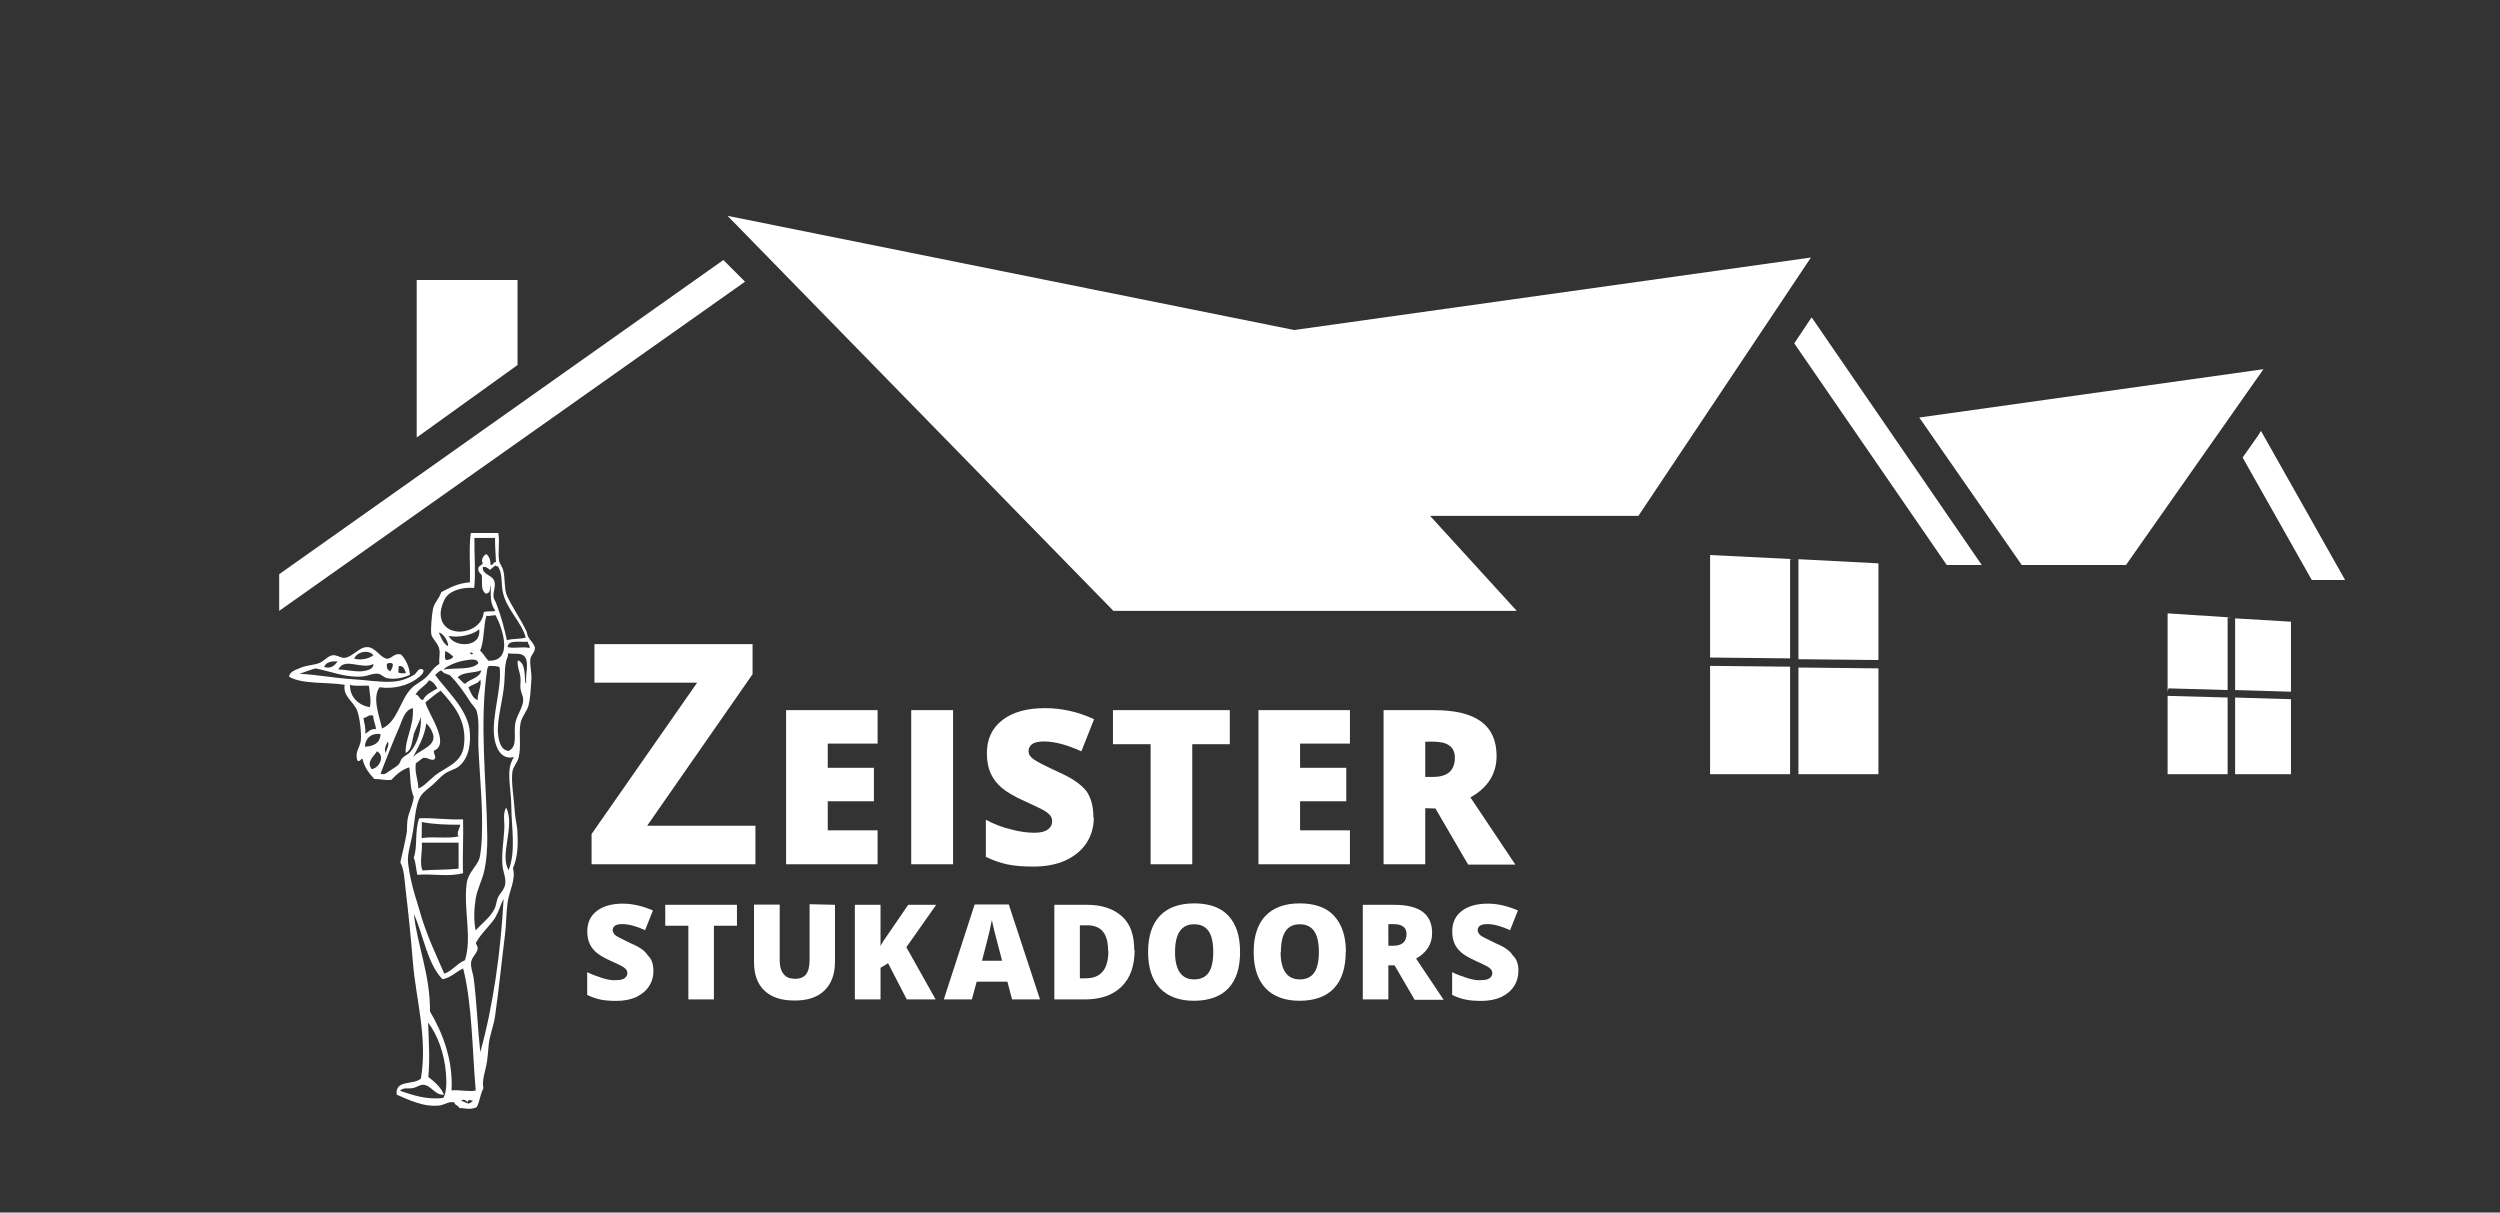 <svg xmlns="http://www.w3.org/2000/svg" xmlns:xlink="http://www.w3.org/1999/xlink" version="1.1" id="Layer_2" x="0px" y="0px" width="299.984px" height="145.493px" viewBox="0 0 299.984 145.493" enable-background="new 0 0 299.984 145.493" xml:space="preserve">
<rect x="0" y="0" width="299.984" height="145.493" fill="#333333" stroke="none"/>
<g>
	<polygon fill="#FFF" points="62.1,43.8 62.1,33.6 50,33.6 50,52.5"/>
	<polygon fill="#FFF" points="87.3,25.9 133.6,73.3 182,73.3 171.6,61.9 196.6,61.9 217.3,30.9 155.3,39.6"/>
	<polygon fill="#FFF" points="230.3,50.1 242.6,67.8 255.1,67.8 271.6,44.3"/>
	<g>
		<polygon fill="#FFF" points="215.8,79.1 225.4,79.2 225.4,67.6 215.8,67.1"/>
		<polygon fill="#FFF" points="205.2,78.9 214.8,79 214.8,67.1 215.3,67.1 205.2,66.6 205.2,79.4"/>
		<polygon fill="#FFF" points="225.4,80.2 215.8,80.1 215.8,92.9 225.4,92.9 225.4,79.7"/>
		<polygon fill="#FFF" points="205.2,79.9 205.2,92.9 214.8,92.9 214.8,80"/>
	</g>
	<g>
		<polygon fill="#FFF" points="268.2,82.8 274.9,83 274.9,74.6 268.2,74.2"/>
		<polygon fill="#FFF" points="260.2,82.6 267.3,82.8 267.3,74.1 267.8,74.1 260.1,73.6 260.1,83"/>
		<polygon fill="#FFF" points="274.9,83.9 268.2,83.7 268.2,92.9 274.9,92.9 274.9,83.5"/>
		<polygon fill="#FFF" points="260.1,83.5 260.1,92.9 267.3,92.9 267.3,83.7"/>
	</g>
	<polygon fill="#FFF" points="33.5,73.3 89.4,33.8 87.3,31.7 86.8,31.2 33.5,68.9"/>
	<polygon fill="#FFF" points="278.1,69.6 281.4,69.6 271.3,51.7 271,52.2 269.1,54.9 277.4,69.6"/>
	<polygon fill="#FFF" points="237.8,67.8 217.4,38.1 217.3,38.2 215.3,41.2 233.6,67.8"/>
	<g>
		<path fill="#FFF" d="M90.647 103.709H70.986v-3.633l12.666-18.16H71.328v-4.625h18.974v3.612L77.654 99.083h12.993V103.709z"/>
		<path fill="#FFF" d="M105.305 103.709H94.327V85.213h10.979v4.012h-5.981v2.91h5.538v4.011h-5.538v3.489h5.981L105.305 103.7 L105.305 103.709z"/>
		<path fill="#FFF" d="M109.34 103.709V85.213h5.023v18.496H109.34z"/>
		<path fill="#FFF" d="M131.249 98.092c0 1.146-0.292 2.162-0.872 3.054c-0.583 0.894-1.422 1.584-2.52 2.1 c-1.096 0.49-2.382 0.738-3.857 0.738c-1.232 0-2.264-0.086-3.1-0.258c-0.834-0.172-1.703-0.475-2.604-0.906v-4.453 c0.953 0.5 1.9 0.9 3 1.146c1.029 0.3 2 0.4 2.8 0.413c0.742 0 1.287-0.131 1.632-0.389 c0.347-0.253 0.521-0.586 0.521-0.99c0-0.254-0.07-0.476-0.209-0.666c-0.141-0.187-0.363-0.381-0.67-0.571 c-0.31-0.195-1.128-0.593-2.46-1.195c-1.207-0.547-2.11-1.076-2.714-1.588c-0.603-0.521-1.051-1.11-1.342-1.771 c-0.29-0.672-0.436-1.46-0.436-2.368c0-1.707 0.62-3.031 1.859-3.984c1.239-0.957 2.942-1.432 5.108-1.432 c1.916 0 3.9 0.4 5.9 1.329l-1.532 3.856c-1.727-0.793-3.22-1.186-4.475-1.186c-0.651 0-1.121 0.112-1.417 0.3 c-0.297 0.227-0.443 0.51-0.443 0.846c0 0.4 0.2 0.7 0.6 0.979c0.375 0.3 1.4 0.8 3.1 1.6 c1.595 0.7 2.7 1.5 3.3 2.312C130.939 95.8 131.2 96.8 131.2 98.092z"/>
		<path fill="#FFF" d="M143.063 103.709h-4.996V89.301h-4.519v-4.088h14.019v4.088h-4.504V103.709z"/>
		<path fill="#FFF" d="M161.984 103.709h-10.977V85.213h10.977v4.012H156v2.91h5.543v4.011H156v3.489h5.983V103.709z"/>
		<path fill="#FFF" d="M171.019 96.978v6.731h-4.999V85.213h6.059c5.026 0 7.5 1.8 7.5 5.5 c0 2.143-1.048 3.8-3.138 4.971l5.389 8.061h-5.665l-3.921-6.732L171.019 96.978L171.019 96.978z M171.019 93.224h0.934 c1.747 0 2.622-0.772 2.622-2.313c0-1.273-0.855-1.914-2.569-1.914h-0.985L171.019 93.224L171.019 93.224z"/>
	</g>
	<g>
		<path fill="#FFF" d="M78.411 116.476c0 0.703-0.181 1.328-0.537 1.873c-0.356 0.549-0.872 0.974-1.545 1.3 c-0.674 0.301-1.462 0.453-2.368 0.453c-0.757 0-1.391-0.054-1.903-0.16c-0.512-0.104-1.043-0.291-1.599-0.555v-2.734 c0.584 0.3 1.2 0.5 1.8 0.703c0.633 0.2 1.2 0.3 1.7 0.254c0.455 0 0.789-0.08 1.002-0.238 c0.211-0.155 0.317-0.357 0.317-0.607c0-0.156-0.041-0.289-0.129-0.408c-0.084-0.115-0.222-0.234-0.411-0.353 c-0.188-0.119-0.692-0.362-1.51-0.731c-0.739-0.336-1.296-0.662-1.666-0.977c-0.37-0.318-0.644-0.682-0.823-1.087 c-0.179-0.412-0.268-0.896-0.268-1.453c0-1.048 0.38-1.86 1.141-2.444c0.761-0.588 1.808-0.881 3.136-0.881 c1.177 0 2.4 0.3 3.6 0.817l-0.94 2.366c-1.061-0.485-1.978-0.729-2.748-0.729c-0.4 0-0.688 0.07-0.871 0.2 c-0.181 0.139-0.271 0.312-0.271 0.52c0 0.2 0.1 0.4 0.3 0.601c0.23 0.2 0.9 0.5 1.9 1 c0.979 0.4 1.7 0.9 2 1.419C78.22 115.1 78.4 115.7 78.4 116.476z"/>
		<path fill="#FFF" d="M85.664 119.924h-3.066v-8.846h-2.773v-2.51h8.604v2.51h-2.764L85.664 119.924L85.664 119.924z"/>
		<path fill="#FFF" d="M100.191 108.569v6.834c0 1.485-0.42 2.637-1.261 3.452c-0.843 0.813-2.055 1.224-3.639 1.2 c-1.548 0-2.738-0.396-3.567-1.19c-0.831-0.79-1.246-1.929-1.246-3.416v-6.902h3.081v6.662c0 0.8 0.2 1.4 0.5 1.7 c0.299 0.4 0.7 0.5 1.3 0.544c0.627 0 1.081-0.179 1.363-0.537c0.282-0.362 0.424-0.95 0.424-1.769v-6.647 L100.191 108.569L100.191 108.569z"/>
		<path fill="#FFF" d="M112.271 119.924h-3.463l-2.244-4.344l-0.906 0.545v3.799h-3.082V108.57h3.082v4.933 c0.155-0.305 0.468-0.791 0.938-1.451l2.386-3.48h3.354l-3.579 5.09L112.271 119.924z"/>
		<path fill="#FFF" d="M121.441 119.924l-0.559-2.129h-3.688l-0.575 2.129h-3.369l3.704-11.397h4.093l3.748 11.397H121.441z M120.246 115.28l-0.488-1.863c-0.115-0.414-0.254-0.949-0.417-1.607c-0.162-0.657-0.268-1.128-0.32-1.412 c-0.05 0.264-0.138 0.697-0.277 1.303c-0.137 0.606-0.439 1.801-0.911 3.582h2.414V115.28z"/>
		<path fill="#FFF" d="M136.147 114.004c0 1.896-0.52 3.355-1.562 4.381c-1.045 1.025-2.513 1.539-4.402 1.539h-3.669V108.57 h3.929c1.821 0 3.2 0.5 4.2 1.397C135.653 110.9 136.1 112.2 136.1 114.004z M132.963 114.1 c0-1.043-0.205-1.812-0.617-2.314c-0.412-0.504-1.037-0.754-1.875-0.754h-0.894v6.359h0.684c0.931 0 1.616-0.27 2.049-0.811 C132.746 116.1 133 115.2 133 114.116z"/>
		<path fill="#FFF" d="M148.803 114.229c0 1.912-0.466 3.363-1.402 4.357c-0.938 0.994-2.311 1.492-4.116 1.5 c-1.782 0-3.147-0.502-4.096-1.502c-0.951-0.998-1.425-2.453-1.425-4.363c0-1.889 0.472-3.328 1.415-4.328 c0.945-0.994 2.321-1.493 4.121-1.493c1.806 0 3.2 0.5 4.1 1.481C148.339 110.9 148.8 112.3 148.8 114.229z M140.993 114.229c0 2.2 0.8 3.3 2.3 3.293c0.775 0 1.352-0.266 1.729-0.801c0.373-0.531 0.562-1.361 0.562-2.492 s-0.19-1.971-0.571-2.51c-0.379-0.54-0.948-0.812-1.704-0.812C141.763 110.9 141 112 141 114.229z"/>
		<path fill="#FFF" d="M161.475 114.229c0 1.912-0.468 3.363-1.405 4.357c-0.937 0.994-2.309 1.492-4.114 1.5 c-1.78 0-3.146-0.502-4.096-1.502c-0.949-0.998-1.425-2.453-1.425-4.363c0-1.889 0.471-3.328 1.415-4.328 c0.945-0.994 2.318-1.493 4.118-1.493c1.809 0 3.2 0.5 4.1 1.481C161.008 110.9 161.5 112.3 161.5 114.229z M153.664 114.229c0 2.2 0.8 3.3 2.3 3.293c0.774 0 1.353-0.266 1.729-0.801c0.372-0.531 0.562-1.361 0.562-2.492 s-0.19-1.971-0.572-2.51c-0.38-0.54-0.948-0.812-1.706-0.812C154.434 110.9 153.7 112 153.7 114.229z"/>
		<path fill="#FFF" d="M166.594 115.792v4.133h-3.066V108.57h3.718c3.084 0 4.6 1.1 4.6 3.4 c0 1.314-0.644 2.332-1.924 3.053l3.305 4.947h-3.479l-2.406-4.133H166.594z M166.594 113.485h0.573 c1.071 0 1.607-0.473 1.607-1.421c0-0.78-0.522-1.174-1.577-1.174h-0.604V113.485z"/>
		<path fill="#FFF" d="M182.2 116.476c0 0.703-0.179 1.328-0.536 1.873c-0.354 0.549-0.871 0.974-1.546 1.3 c-0.672 0.301-1.464 0.453-2.368 0.453c-0.756 0-1.392-0.054-1.901-0.16c-0.513-0.104-1.044-0.291-1.6-0.555v-2.734 c0.583 0.3 1.2 0.5 1.8 0.703c0.634 0.2 1.2 0.3 1.7 0.254c0.456 0 0.789-0.08 1.003-0.238 c0.209-0.155 0.318-0.357 0.318-0.607c0-0.156-0.043-0.289-0.132-0.408c-0.084-0.115-0.222-0.234-0.409-0.353 c-0.188-0.119-0.692-0.362-1.511-0.731c-0.738-0.336-1.295-0.662-1.666-0.977c-0.37-0.318-0.643-0.682-0.822-1.087 c-0.18-0.412-0.269-0.896-0.269-1.453c0-1.048 0.381-1.86 1.143-2.444c0.762-0.588 1.807-0.881 3.137-0.881 c1.175 0 2.4 0.3 3.6 0.817l-0.938 2.366c-1.062-0.485-1.979-0.729-2.75-0.729c-0.4 0-0.69 0.07-0.87 0.2 c-0.181 0.139-0.272 0.312-0.272 0.52c0 0.2 0.1 0.4 0.3 0.601c0.229 0.2 0.9 0.5 1.9 1 c0.976 0.4 1.7 0.9 2 1.419C182.011 115.1 182.2 115.7 182.2 116.476z"/>
	</g>
	<g>
		<path fill="#FFF" d="M49.215 84.323c0.006-0.008-0.007-0.105 0-0.105C49.733 84.1 48.7 84.9 49.2 84.323z"/>
		<path fill="#FFF" d="M55.566 98.313c0.065 2.055-0.089 4.5 0 6.458c-1.667 0.485-3.679 0.042-5.489 0.2 c-0.163-0.662-0.174-1.477-0.431-2.046c0.486-1.347 0.087-3.123 0.646-4.733C51.826 98.1 53.7 98.4 55.6 98.313z M50.616 100.575c1.292-0.25 3.1 0.1 4.411-0.216c-0.308-0.421 0.158-0.987 0.216-1.397c-1.657 0.006-3.252-0.051-4.627-0.324 C50.616 99.3 50.6 99.9 50.6 100.575z M50.723 104.448c1.326-0.113 2.695-0.043 4.305-0.215c0-1.039 0-2.081 0-3.121 c-1.471 0-2.94 0-4.411 0C50.714 102.1 50.3 103.6 50.7 104.448z"/>
		<path fill="#FFF" d="M57.181 132.86c-0.789 0.381-1.629 0.064-2.045 0.107c-0.184-0.373-0.726-0.443-0.538-0.645 c-0.676-0.261-1.199 0.241-1.83 0.321c-1.933 0.248-3.803-0.709-5.166-1.291c-0.23-1.847 2.1-1.131 2.907-1.938 c0.817-4.935-0.613-9.543-0.969-13.99c-0.249-3.107-0.564-6.148-0.861-8.609c-0.146-1.209-0.158-2.445-0.645-3.336 c0.218-0.99 0.562-2.383 0.753-3.443c0.09-0.502 0.022-0.971 0.106-1.613c0.12-0.922 0.657-1.832 0.754-2.799 c-0.516-1.26-0.33-2.121-0.539-3.551c-0.926 0.293-1.56 0.879-2.15 1.506c-0.797 0.08-1.315-0.119-2.045-0.106 c-0.591-0.666-1.175-1.339-1.399-2.367c-0.129-0.282-0.369 0.507-0.646 0.106c-0.313-0.996 0.343-1.551 0.43-2.366 c0.099-0.935-0.161-2.837-0.43-3.554c-0.407-1.082-1.77-1.763-1.508-3.121c-2.193-0.353-5.058-0.035-6.672-0.967 c0.068-0.634 0.748-0.799 1.398-1.078c0.721-0.308 1.48-0.309 2.153-0.537c0.644-0.219 1.104-0.924 1.722-0.969 c0.432-0.033 0.9 0.3 1.3 0.323c1.061-0.043 1.81-1.385 2.905-1.292c0.943 0.1 1.5 1.3 2.3 1.4 c0.64-0.078 0.762-0.674 1.615-0.539c0.603 0.5 1.1 1.7 1.1 2.476c-0.789 0.323-1.687 0.575-2.689 0.4 c-0.424-0.061-0.707-0.485-1.076-0.537c-0.656-0.094-1.265 0.264-1.938 0.322c-1.963 0.17-3.854-0.623-5.596-0.968 c-0.686 0.175-1.291 0.431-1.937 0.646c2.044 0.1 4.1 0.5 6.3 0.646c1.711 0.1 3.5 0.4 4.8 0.3 c1.03-0.041 1.972-0.401 2.69-0.862c0.271-0.173 0.502-0.951 1.077-0.537c0.077 0.432-0.5 0.823-0.86 1.1 c-1.057 0.739-2.684 1.224-4.414 0.97c-0.913 1.3 0 3.5 0.3 4.949c1.842-0.812 2.101-3.236 3.443-4.734 c0.511-0.569 1.284-0.885 1.829-1.399c0.559-0.528 0.9-1.21 1.614-1.615c-0.08-0.692 0.108-1.128 0-1.721 c-0.143-0.793-0.862-1.265-0.969-1.83c-0.103-0.544 0.062-2.46 0.216-3.121c0.173-0.74 0.812-1.29 0.968-1.938 c1.015-0.528 2.002-1.082 3.444-1.184c0.069-1.938-0.14-4.157 0.108-5.918c1.111 0 2.2 0 3.3 0 c0.214 1.196-0.079 2.3 0.1 3.336c0.069 0.4 0.4 0.7 0.5 1.183c0.23 0.9 0.1 2.1 0.4 2.9 c0.601 1.4 1.7 2.9 2.4 4.413c0.077 0.2 0.1 0.5 0.2 0.646c0.205 0.4 0.7 0.8 0.8 1.3 c0.02 0.529-0.465 0.851-0.539 1.291c-0.138 0.8 0.2 1.6 0.1 2.691c-0.059 0.907-0.123 2.114-0.323 2.9 c-0.186 0.739-0.827 1.38-0.968 2.153c-0.236 1.3 0.1 2.752-0.215 4.088c-0.125 0.602-0.657 1.115-0.754 1.7 c-0.197 1.2 0.2 3.4 0.3 5.059c0.066 0.8 0.3 1.6 0.3 2.367c0.087 1.627-0.007 2.92-0.536 4.2 c0.365 1.387-0.476 2.812-0.646 4.09c-0.184 1.369-0.155 2.664-0.324 3.98c-0.405 3.184-0.733 6.566-1.184 9.7 c-0.165 1.143-0.628 2.234-0.753 3.336c-0.111 0.975-0.116 1.764-0.323 2.691c-0.181 0.812-0.498 1.715-0.322 2.6 C57.558 131.5 57.6 132.1 57.2 132.86z M56.858 70.548c-1.252-0.113-2.704 0.253-3.337 1.1 c-0.312 0.408-0.638 1.349-0.646 1.938c-0.042 3.2 4.9 2.7 5.167-0.108c0.302-0.235 1.1 0 1.397-0.214 c-0.697-0.822-0.54-2.037-0.538-3.121c-0.127 0.447-0.021 1.127-0.646 1.077c-0.562-0.476-0.386-1.098-0.431-2.152 c-0.14-0.293-0.479-0.384-0.43-0.862c0.044-0.35 0.447-0.342 0.537-0.646c-0.282-0.359 0.121-0.952 0.431-1.076 c0.339 0.3 0.5 0.7 0.5 1.291c0.383 0.1 0.266-0.381 0.646-0.323c-0.033-1.274-0.11-1.465-0.108-2.905 c-0.824 0-1.649 0-2.476 0C56.896 66.5 57.1 68.8 56.9 70.548z M60.3 70.872c-0.169-0.961 0.014-1.987-0.538-2.907 c-0.146 0.005-0.236-0.05-0.323-0.107c-0.236 0.157-0.439 0.348-0.646 0.538c-0.193-0.194-0.615-0.515-0.861-0.322 c-0.091 0.9 1.2 0.9 1.4 1.721c0.165 0.58-0.185 1.239-0.108 1.83c0.034 0.3 0.3 0.6 0.4 1 c0.53 1.4 0.9 2.8 1.2 4.196c0.646-0.215 1.615-0.105 2.26-0.322C62.532 74.5 60.7 73.1 60.3 70.872z M59.548 73.885c-0.146-0.176-0.744 0.109-1.185 0c-0.372 1.275-0.243 3.056-0.754 4.195c0.376 0.3 0.6 0.8 1 1.2 C61.647 79.4 60.3 75.4 59.5 73.885z M57.503 75.499c-0.738 0.701-2.572 1.072-3.658 0.8 C54.443 77.7 57.8 77.8 57.5 75.499z M52.66 75.928c0.297 0.6 0.5 1.3 1.1 1.6 C53.859 77 53.1 75.9 52.7 75.928z M60.947 77.651c0.731 0.2 1.689-0.091 2.6 0.1 c0.071-0.395-0.232-0.414-0.215-0.754C62.405 77.1 61 76.7 60.9 77.651z M53.521 79.2 c0.4-0.031 0.739-0.121 0.861-0.433c-0.307-0.229-0.564-0.513-0.969-0.646C53.442 78.4 53.3 79 53.5 79.159z M42.544 79.049c0.854 0.2 1.732-0.012 2.26-0.43C44.249 77.9 42.8 78.2 42.5 79.049z M56.75 78.4 C56.223 78 56.4 78.8 56.8 78.404L56.75 78.404z M62.992 78.834c-0.424-0.565-1.197-0.316-2.046-0.432 c0 0.1 0 0.2 0 0.323c-0.431 0.924-0.339 2.024-0.431 3.229c-0.164 2.156-0.92 4.377-0.753 6.1 c0.077 0.8 0.3 2 1.3 2.047c1.082-0.594 0.565-1.961 0.753-3.229c0.154-1.041 0.966-1.959 0.968-2.906 c0.001-0.438-0.269-0.861-0.321-1.291c-0.057-0.435 0.031-0.875 0-1.293c-0.062-0.771-0.461-1.449-0.324-2.15 c0.878 0.3 0.8 1.6 0.9 2.689c0.005 0.1 0.1 0.1 0.106-0.106C63.032 80.9 63.5 79.6 63 78.834z M55.673 79.266c-0.921 0.158-2.067 0.667-2.475 1.076c1.407-0.242 3.4 0.1 4.197-0.752 C57.295 78.9 56.2 79.2 55.7 79.266z M38.884 80.019c0.748 0.3 1.311-0.166 1.615-0.646 C39.686 79.3 39.1 79.5 38.9 80.019z M40.606 80.34c0.826-0.006 2 0.3 2.9 0.2 c0.476-0.066 1.356-0.227 1.292-0.862C43.39 80.4 41.3 78.8 40.6 80.34z M46.418 79.7 c-0.035 0.5 0.1 0.7 0.4 0.862c0.158-0.238 0.326-0.463 0.323-0.862C47.028 79.5 46.6 79.5 46.4 79.695z M47.818 80.665c0.155 0.2 0.6 0.1 0.9 0.107c-0.173-0.4-0.24-0.908-0.86-0.859C47.818 80.2 47.8 80.4 47.8 80.7 z M58.687 79.913c-0.151 0.026-0.123 0.233-0.216 0.322c-0.987 6.538-0.084 13.5 0 20.125c0.018 1.297-0.078 3.049-0.429 4.4 c-0.271 1.035-0.805 2.02-0.971 3.122c-0.184 1.233-0.242 2.5 0 3.767c0.745-0.847 1.711-1.513 2.262-2.582 c0.228-0.443 0.222-0.947 0.43-1.4c0.243-0.525 0.771-0.901 0.862-1.613c0.092-0.725-0.246-1.415-0.324-2.152 c-0.15-1.449 0.149-3.004 0.216-4.521c0.038-0.847-0.207-1.71 0.215-2.476c1.131 2.166-0.837 5.7 0.3 7.5 c0.899-2.255 0.331-5.246 0.322-7.641c-0.008-2.342-0.724-4.414 0.323-5.92c-1.58 0.377-2.207-1.17-2.368-2.366 c-0.342-2.535 0.935-5.868 0.646-8.396C59.714 79.9 59.2 79.9 58.7 79.913z M52.23 81 c1.195 1.7 3.7 3.9 4.1 6.458c0.237 1.703-0.072 3.548-1.292 4.521c-0.466 0.373-1.186 0.486-1.722 0.9 c-0.433 0.303-0.929 0.877-1.397 1.291c-0.515 0.455-1.127 0.873-1.399 1.293c-0.744 1.137-0.73 3.278-1.076 4.9 c-0.304 1.465-0.642 2.381-0.431 3.553c0.026 0.2 0.1 0.5 0.1 0.645c0.374 2.2 1 3.8 1.5 5.6 c0.747 2.4 1.8 4.6 2.7 6.673c1.006-0.357 1.508-1.219 2.477-1.613c0.884-2.672-0.207-6.274 0.214-9.256 c0.181-1.271 1.174-1.959 1.508-2.906c0.087-0.248 0.182-0.941 0.215-1.291c0.358-3.836-0.169-8.493-0.322-12.161 c-0.063-1.505 0.159-3.136-0.216-4.306c-0.114-0.353-0.521-0.709-0.754-1.074c-0.789-1.245-1.522-2.271-2.476-3.23 c-0.388-0.113-0.785-0.219-0.969-0.537C52.637 80.5 52.5 80.8 52.2 80.987z M54.92 81.3 c0.352 0.2 0.5 0.6 0.9 0.753c0.567-0.615 1.719-0.648 1.938-1.613C56.8 80.8 55.5 80.6 54.9 81.31z M56.212 82.5 c0.284 0.6 0.5 1.3 1.1 1.506c-0.013-0.875 0.521-1.772 0.322-2.476C57.378 82.1 56.6 82.1 56.2 82.495z M51.476 81.633c-0.42 0.691-1.233 0.99-1.614 1.722c0.46 0 0.4 0.6 0.9 0.646c0.319-0.722 1.088-0.994 1.722-1.398 C52.247 82.2 52 81.8 51.5 81.633z M44.373 84.862c0.212-0.703-0.032-1.816-0.107-2.583 c-0.749-0.04-1.678 0.101-2.26-0.108C41.93 83.4 42.8 84.6 44.4 84.862z M52.122 93.1 c1.464-1.13 3.287-1.526 3.551-3.659c0.378-3.045-1.281-4.867-2.798-6.564c-0.662 0.414-1.215 0.938-1.831 1.4 c0.282 1.3 3.1 5 1 5.812c0.017 0.5 0.4 0.8 0 1.076c-0.557 0.053-0.7-0.307-1.292-0.215 c-0.296 0.205-0.563 0.438-0.861 0.645c-0.145 1.3 0.3 1.9 0.3 3.014C50.83 94.4 51.4 93.7 52.1 93.148z M49.647 88.198c-0.244 0.776-0.208 1.795-0.969 2.152c-0.083-1.738 1.013-3.217 0.861-5.381 c-1.034 0.258-1.241 1.418-1.615 2.259c-0.786 1.771-1.608 3.931-2.259 5.599c0.475 0.2 0.682-0.059 1.075-0.324 c0.312-0.209 0.812-0.483 1.077-0.752c0.194-0.199 0.242-0.551 0.43-0.754c0.289-0.312 0.728-0.476 0.968-0.754 c0.913-1.054 1.354-2.654 1.293-4.197C50.277 86.7 49.9 87.4 49.6 88.198z M43.62 86.2 c0.075 0.6 0.3 1.1 0.2 1.83c0.419-0.191 0.604-0.615 1.291-0.539c-0.043-0.604-0.316-0.977-0.323-1.613 C44.2 85.7 44.1 86.1 43.6 86.153z M49.647 90.78c0.596-0.727 2.303-1.107 2.368-2.259 c0.028-0.507-0.404-1.312-0.861-1.722C50.952 88.4 50.1 89.8 49.6 90.78z M43.835 89.6 c1.042-0.07 1.778-0.445 1.83-1.507C44.738 87.9 43.8 88.5 43.8 89.597z M46.311 90.4 c0.002-0.47 0.477-1.024 0.215-1.399C46.378 89.3 46 89.9 46.3 90.351z M44.588 92.3 c0.946-0.146 1.647-1.595 0.646-2.152C44.92 90.7 43.9 91.4 44.6 92.288z M59.548 109.9 c-0.655 1.146-1.747 1.971-2.367 3.12c-0.277 0.2 0.3 0.5 0.1 0.97c-0.139 0.504-0.679 0.876-0.752 1.5 c-0.065 0.6 0.2 1.2 0.3 1.828c0.36 2.7 0.5 6.2 0.8 8.934c1.532-5.463 2.47-12.096 2.799-18.402 C60.032 108.6 59.9 109.3 59.5 109.938z M51.584 121.346c1.486 2.5 2.8 5.8 2.6 9.5 c0.854-0.116 2.2 0.2 2.9 0c-0.428-4.952-0.421-10.34-1.506-14.637c-0.86 0.396-1.431 1.081-2.476 1.3 c-1.849-1.918-2.278-5.257-3.444-7.856C50.12 113.7 51.6 116.8 51.6 121.346z M51.369 129.2 c0.75 0.6 1.5 1.2 1.9 2.152c-1.104 0.092-1.508-1.131-2.475-1.186c-0.43-0.022-0.811 0.328-1.292 0.4 c-0.519 0.109-1.086-0.124-1.506 0.322c1.525 0.5 3.1 1.1 5.2 0.859c0.402-0.689 0.398-1.927 0.322-2.906 c-0.188-2.442-1.033-4.701-2.151-6.133C51.446 124.8 51.6 127.1 51.4 129.202z M56.212 132.4 c0.274-0.013 0.375-0.196 0.538-0.321c-0.538-0.107-0.583-0.15-0.646 0.217c-0.045-0.216-0.575-0.49-0.753-0.217 C55.66 132.2 55.9 132.3 56.2 132.429z"/>
	</g>
</g>
</svg>
